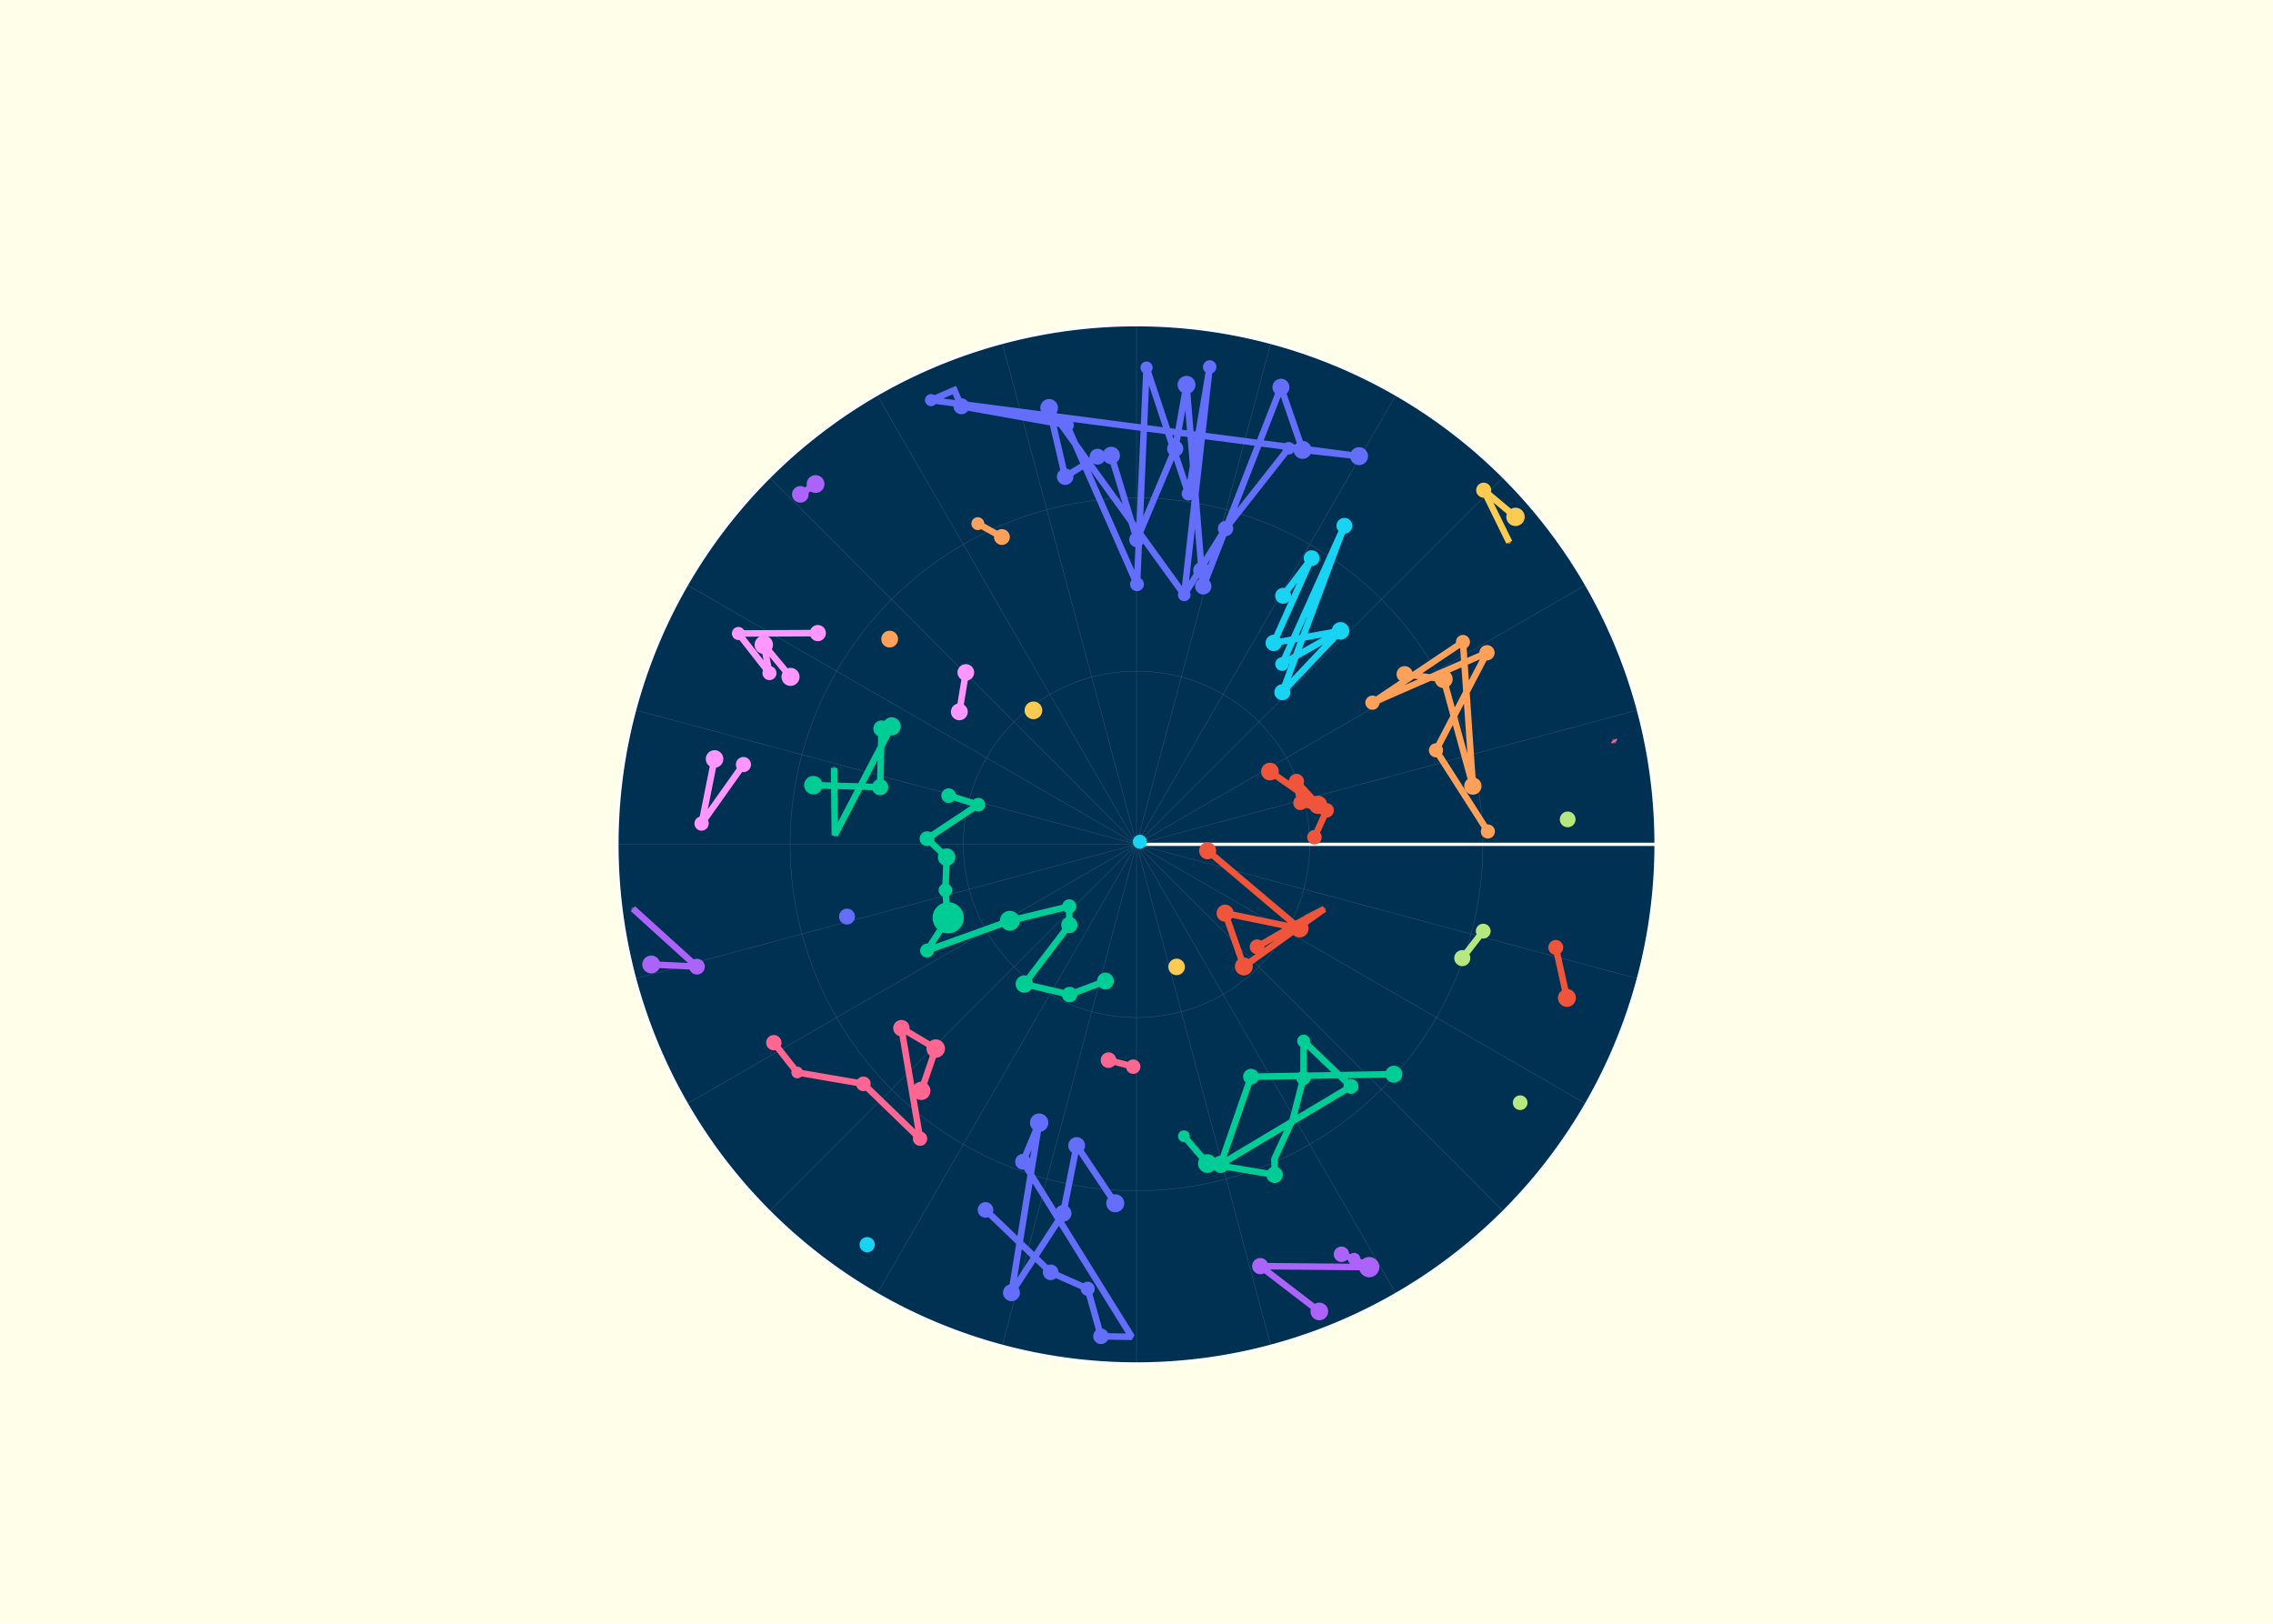 <svg class="main-svg" xmlns="http://www.w3.org/2000/svg" xmlns:xlink="http://www.w3.org/1999/xlink" width="700" height="500" style="" viewBox="0 0 700 500"><rect x="0" y="0" width="700" height="500" style="fill: rgb(254, 254, 233); fill-opacity: 1;"/><defs id="defs-4c375d"><g class="clips"><clipPath id="clip4c375dpolar-for-traces"><path d="M160,0A160,160 0,1,0 -160,-1.9594348786357652e-14A160,160 0,1,0 160,3.9188697572715304e-14Z" transform="translate(160,160)"/></clipPath></g><g class="gradients"/><g class="patterns"/></defs><g class="bglayer"/><g class="layer-below"><g class="imagelayer"/><g class="shapelayer"/></g><g class="cartesianlayer"/><g class="polarlayer"><g class="polar"><g class="polarsublayer draglayer"/><g class="polarsublayer plotbg"><path d="M160,0A160,160 0,1,0 -160,-1.9594348786357652e-14A160,160 0,1,0 160,3.9188697572715304e-14Z" transform="translate(350,260)" style="fill: rgb(0, 49, 83); fill-opacity: 1;"/></g><g class="polarsublayer backplot"><g class="maplayer"/></g><g class="polarsublayer angular-grid" style="fill: none;"><path class="angularaxisgrid" d="M350,260L510,260" style="stroke: rgb(63, 97, 120); stroke-opacity: 1; stroke-width: 0.1px;"/><path class="angularaxisgrid" d="M350,260L504.548,218.589" style="stroke: rgb(63, 97, 120); stroke-opacity: 1; stroke-width: 0.1px;"/><path class="angularaxisgrid" d="M350,260L488.564,180" style="stroke: rgb(63, 97, 120); stroke-opacity: 1; stroke-width: 0.1px;"/><path class="angularaxisgrid" d="M350,260L463.137,146.863" style="stroke: rgb(63, 97, 120); stroke-opacity: 1; stroke-width: 0.1px;"/><path class="angularaxisgrid" d="M350,260L430,121.436" style="stroke: rgb(63, 97, 120); stroke-opacity: 1; stroke-width: 0.1px;"/><path class="angularaxisgrid" d="M350,260L391.411,105.452" style="stroke: rgb(63, 97, 120); stroke-opacity: 1; stroke-width: 0.1px;"/><path class="angularaxisgrid" d="M350,260L350,100" style="stroke: rgb(63, 97, 120); stroke-opacity: 1; stroke-width: 0.1px;"/><path class="angularaxisgrid" d="M350,260L308.589,105.452" style="stroke: rgb(63, 97, 120); stroke-opacity: 1; stroke-width: 0.1px;"/><path class="angularaxisgrid" d="M350,260L270,121.436" style="stroke: rgb(63, 97, 120); stroke-opacity: 1; stroke-width: 0.1px;"/><path class="angularaxisgrid" d="M350,260L236.863,146.863" style="stroke: rgb(63, 97, 120); stroke-opacity: 1; stroke-width: 0.1px;"/><path class="angularaxisgrid" d="M350,260L211.436,180" style="stroke: rgb(63, 97, 120); stroke-opacity: 1; stroke-width: 0.1px;"/><path class="angularaxisgrid" d="M350,260L195.452,218.589" style="stroke: rgb(63, 97, 120); stroke-opacity: 1; stroke-width: 0.1px;"/><path class="angularaxisgrid" d="M350,260L190,260" style="stroke: rgb(63, 97, 120); stroke-opacity: 1; stroke-width: 0.1px;"/><path class="angularaxisgrid" d="M350,260L195.452,301.411" style="stroke: rgb(63, 97, 120); stroke-opacity: 1; stroke-width: 0.1px;"/><path class="angularaxisgrid" d="M350,260L211.436,340" style="stroke: rgb(63, 97, 120); stroke-opacity: 1; stroke-width: 0.1px;"/><path class="angularaxisgrid" d="M350,260L236.863,373.137" style="stroke: rgb(63, 97, 120); stroke-opacity: 1; stroke-width: 0.1px;"/><path class="angularaxisgrid" d="M350,260L270,398.564" style="stroke: rgb(63, 97, 120); stroke-opacity: 1; stroke-width: 0.1px;"/><path class="angularaxisgrid" d="M350,260L308.589,414.548" style="stroke: rgb(63, 97, 120); stroke-opacity: 1; stroke-width: 0.1px;"/><path class="angularaxisgrid" d="M350,260L350,420" style="stroke: rgb(63, 97, 120); stroke-opacity: 1; stroke-width: 0.1px;"/><path class="angularaxisgrid" d="M350,260L391.411,414.548" style="stroke: rgb(63, 97, 120); stroke-opacity: 1; stroke-width: 0.1px;"/><path class="angularaxisgrid" d="M350,260L430,398.564" style="stroke: rgb(63, 97, 120); stroke-opacity: 1; stroke-width: 0.1px;"/><path class="angularaxisgrid" d="M350,260L463.137,373.137" style="stroke: rgb(63, 97, 120); stroke-opacity: 1; stroke-width: 0.1px;"/><path class="angularaxisgrid" d="M350,260L488.564,340" style="stroke: rgb(63, 97, 120); stroke-opacity: 1; stroke-width: 0.1px;"/><path class="angularaxisgrid" d="M350,260L504.548,301.411" style="stroke: rgb(63, 97, 120); stroke-opacity: 1; stroke-width: 0.1px;"/></g><g class="polarsublayer radial-grid" transform="translate(350,260)" style="fill: none;"><path class="xgrid" d="M53.33,0A53.33,53.33 0,1,0 -53.33,-6.531041379852834e-15A53.33,53.33 0,1,0 53.33,1.3062082759705669e-14Z" style="stroke: rgb(63, 97, 120); stroke-opacity: 1; stroke-width: 0.1px;"/><path class="xgrid" d="M106.67,0A106.67,106.67 0,1,0 -106.67,-1.3063307406504817e-14A106.67,106.67 0,1,0 106.67,2.6126614813009634e-14Z" style="stroke: rgb(63, 97, 120); stroke-opacity: 1; stroke-width: 0.1px;"/></g><g class="polarsublayer angular-line"><path d="M160,0A160,160 0,1,0 -160,-1.9594348786357652e-14A160,160 0,1,0 160,3.9188697572715304e-14Z" transform="translate(350,260)" stroke-width="1" style="fill: none; stroke: rgb(255, 255, 255); stroke-opacity: 1;"/></g><g class="polarsublayer radial-line"><line x1="0" y1="0" x2="160" y2="0" transform="translate(350,260)" stroke-width="1" style="fill: none; stroke: rgb(255, 255, 255); stroke-opacity: 1;"/></g><g class="polarsublayer angular-axis"/><g class="polarsublayer radial-axis" display="none"/><g class="polarsublayer frontplot" transform="translate(190,100)"><g class="barlayer"/><g class="scatterlayer"><g class="trace scatter tracec588c5" style="stroke-miterlimit: 2; opacity: 1;"><g class="fills" clip-path="url(#clip4c375dpolar-for-traces)"/><g class="errorbars"/><g class="lines"><path class="js-line" d="M206.86,38.04L187.43,62.76L174.7,83.17L182.54,13.01L175.99,52.04L163.09,13.2L160.16,79.91L138.57,30.92L106.08,25.11L103.9,20.12L96.72,23.22L228.54,40.46L211.14,38.54L204.49,19.24L180.56,80.53L180.05,75.66L175.41,18.5L171.92,38.17L160.11,66.16L152.22,40.26L148,40.63L138.03,46.79L133.09,25.59L174.7,83.17" clip-path="url(#clip4c375dpolar-for-traces)" style="vector-effect: non-scaling-stroke; fill: none; stroke: rgb(99, 110, 250); stroke-opacity: 1; stroke-width: 2px; opacity: 1;"/></g><g class="points"><path class="point" transform="translate(206.86,38.04)" d="M1.93,0A1.93,1.93 0 1,1 0,-1.93A1.93,1.93 0 0,1 1.93,0Z" style="opacity: 1; stroke-width: 0px; fill: rgb(99, 110, 250); fill-opacity: 1;"/><path class="point" transform="translate(187.43,62.76)" d="M2.36,0A2.36,2.36 0 1,1 0,-2.36A2.36,2.36 0 0,1 2.36,0Z" style="opacity: 1; stroke-width: 0px; fill: rgb(99, 110, 250); fill-opacity: 1;"/><path class="point" transform="translate(174.7,83.17)" d="M1.82,0A1.82,1.82 0 1,1 0,-1.82A1.82,1.82 0 0,1 1.82,0Z" style="opacity: 1; stroke-width: 0px; fill: rgb(99, 110, 250); fill-opacity: 1;"/><path class="point" transform="translate(182.54,13.01)" d="M2.07,0A2.07,2.07 0 1,1 0,-2.07A2.07,2.07 0 0,1 2.07,0Z" style="opacity: 1; stroke-width: 0px; fill: rgb(99, 110, 250); fill-opacity: 1;"/><path class="point" transform="translate(175.99,52.04)" d="M2.07,0A2.07,2.07 0 1,1 0,-2.07A2.07,2.07 0 0,1 2.07,0Z" style="opacity: 1; stroke-width: 0px; fill: rgb(99, 110, 250); fill-opacity: 1;"/><path class="point" transform="translate(163.09,13.2)" d="M1.87,0A1.87,1.87 0 1,1 0,-1.87A1.87,1.87 0 0,1 1.87,0Z" style="opacity: 1; stroke-width: 0px; fill: rgb(99, 110, 250); fill-opacity: 1;"/><path class="point" transform="translate(160.16,79.91)" d="M2.13,0A2.13,2.13 0 1,1 0,-2.13A2.13,2.13 0 0,1 2.13,0Z" style="opacity: 1; stroke-width: 0px; fill: rgb(99, 110, 250); fill-opacity: 1;"/><path class="point" transform="translate(138.57,30.92)" d="M2.14,0A2.14,2.14 0 1,1 0,-2.14A2.14,2.14 0 0,1 2.14,0Z" style="opacity: 1; stroke-width: 0px; fill: rgb(99, 110, 250); fill-opacity: 1;"/><path class="point" transform="translate(106.08,25.11)" d="M2.45,0A2.45,2.45 0 1,1 0,-2.45A2.45,2.45 0 0,1 2.45,0Z" style="opacity: 1; stroke-width: 0px; fill: rgb(99, 110, 250); fill-opacity: 1;"/><path class="point" transform="translate(103.9,20.12)" d="M0.5,0A0.5,0.5 0 1,1 0,-0.5A0.5,0.5 0 0,1 0.5,0Z" style="opacity: 0.5; stroke-width: 0px; fill: rgb(99, 110, 250); fill-opacity: 1;"/><path class="point" transform="translate(96.72,23.22)" d="M1.86,0A1.86,1.86 0 1,1 0,-1.86A1.86,1.86 0 0,1 1.86,0Z" style="opacity: 1; stroke-width: 0px; fill: rgb(99, 110, 250); fill-opacity: 1;"/><path class="point" transform="translate(228.54,40.46)" d="M2.76,0A2.76,2.76 0 1,1 0,-2.76A2.76,2.76 0 0,1 2.76,0Z" style="opacity: 1; stroke-width: 0px; fill: rgb(99, 110, 250); fill-opacity: 1;"/><path class="point" transform="translate(211.14,38.54)" d="M2.76,0A2.76,2.76 0 1,1 0,-2.76A2.76,2.76 0 0,1 2.76,0Z" style="opacity: 1; stroke-width: 0px; fill: rgb(99, 110, 250); fill-opacity: 1;"/><path class="point" transform="translate(204.49,19.24)" d="M2.61,0A2.61,2.61 0 1,1 0,-2.61A2.61,2.61 0 0,1 2.61,0Z" style="opacity: 1; stroke-width: 0px; fill: rgb(99, 110, 250); fill-opacity: 1;"/><path class="point" transform="translate(180.56,80.53)" d="M2.52,0A2.52,2.52 0 1,1 0,-2.52A2.52,2.52 0 0,1 2.52,0Z" style="opacity: 1; stroke-width: 0px; fill: rgb(99, 110, 250); fill-opacity: 1;"/><path class="point" transform="translate(180.05,75.66)" d="M2.6,0A2.6,2.6 0 1,1 0,-2.6A2.6,2.6 0 0,1 2.6,0Z" style="opacity: 1; stroke-width: 0px; fill: rgb(99, 110, 250); fill-opacity: 1;"/><path class="point" transform="translate(175.41,18.5)" d="M2.75,0A2.75,2.75 0 1,1 0,-2.75A2.75,2.75 0 0,1 2.75,0Z" style="opacity: 1; stroke-width: 0px; fill: rgb(99, 110, 250); fill-opacity: 1;"/><path class="point" transform="translate(171.92,38.17)" d="M2.49,0A2.49,2.49 0 1,1 0,-2.49A2.49,2.49 0 0,1 2.49,0Z" style="opacity: 1; stroke-width: 0px; fill: rgb(99, 110, 250); fill-opacity: 1;"/><path class="point" transform="translate(160.11,66.16)" d="M2.35,0A2.35,2.35 0 1,1 0,-2.35A2.35,2.35 0 0,1 2.35,0Z" style="opacity: 1; stroke-width: 0px; fill: rgb(99, 110, 250); fill-opacity: 1;"/><path class="point" transform="translate(152.22,40.26)" d="M2.69,0A2.69,2.69 0 1,1 0,-2.69A2.69,2.69 0 0,1 2.69,0Z" style="opacity: 1; stroke-width: 0px; fill: rgb(99, 110, 250); fill-opacity: 1;"/><path class="point" transform="translate(148,40.63)" d="M2.44,0A2.44,2.44 0 1,1 0,-2.44A2.44,2.44 0 0,1 2.44,0Z" style="opacity: 1; stroke-width: 0px; fill: rgb(99, 110, 250); fill-opacity: 1;"/><path class="point" transform="translate(138.03,46.79)" d="M2.53,0A2.53,2.53 0 1,1 0,-2.53A2.53,2.53 0 0,1 2.53,0Z" style="opacity: 1; stroke-width: 0px; fill: rgb(99, 110, 250); fill-opacity: 1;"/><path class="point" transform="translate(133.09,25.59)" d="M2.72,0A2.72,2.72 0 1,1 0,-2.72A2.72,2.72 0 0,1 2.72,0Z" style="opacity: 1; stroke-width: 0px; fill: rgb(99, 110, 250); fill-opacity: 1;"/><path class="point" transform="translate(174.7,83.17)" d="M1.94,0A1.94,1.94 0 1,1 0,-1.94A1.94,1.94 0 0,1 1.94,0Z" style="opacity: 1; stroke-width: 0px; fill: rgb(99, 110, 250); fill-opacity: 1;"/></g><g class="text"/></g><g class="trace scatter trace6b0caf" style="stroke-miterlimit: 2; opacity: 1;"><g class="fills" clip-path="url(#clip4c375dpolar-for-traces)"/><g class="errorbars"/><g class="lines"><path class="js-line" d="M197.14,191.56L212.86,182.44L217.85,179.88L193.06,197.6L187.29,181.2L210.24,185.92L181.9,161.98" clip-path="url(#clip4c375dpolar-for-traces)" style="vector-effect: non-scaling-stroke; fill: none; stroke: rgb(239, 85, 59); stroke-opacity: 1; stroke-width: 2px; opacity: 1;"/></g><g class="points"><path class="point" transform="translate(197.14,191.56)" d="M2.28,0A2.28,2.28 0 1,1 0,-2.28A2.28,2.28 0 0,1 2.28,0Z" style="opacity: 1; stroke-width: 0px; fill: rgb(239, 85, 59); fill-opacity: 1;"/><path class="point" transform="translate(212.86,182.44)" d="M0.5,0A0.5,0.5 0 1,1 0,-0.5A0.5,0.5 0 0,1 0.5,0Z" style="opacity: 0.5; stroke-width: 0px; fill: rgb(239, 85, 59); fill-opacity: 1;"/><path class="point" transform="translate(217.85,179.88)" d="M0.5,0A0.5,0.5 0 1,1 0,-0.5A0.5,0.5 0 0,1 0.5,0Z" style="opacity: 0.5; stroke-width: 0px; fill: rgb(239, 85, 59); fill-opacity: 1;"/><path class="point" transform="translate(193.06,197.6)" d="M2.76,0A2.76,2.76 0 1,1 0,-2.76A2.76,2.76 0 0,1 2.76,0Z" style="opacity: 1; stroke-width: 0px; fill: rgb(239, 85, 59); fill-opacity: 1;"/><path class="point" transform="translate(187.29,181.2)" d="M2.63,0A2.63,2.63 0 1,1 0,-2.63A2.63,2.63 0 0,1 2.63,0Z" style="opacity: 1; stroke-width: 0px; fill: rgb(239, 85, 59); fill-opacity: 1;"/><path class="point" transform="translate(210.24,185.92)" d="M2.75,0A2.75,2.75 0 1,1 0,-2.75A2.75,2.75 0 0,1 2.75,0Z" style="opacity: 1; stroke-width: 0px; fill: rgb(239, 85, 59); fill-opacity: 1;"/><path class="point" transform="translate(181.9,161.98)" d="M2.62,0A2.62,2.62 0 1,1 0,-2.62A2.62,2.62 0 0,1 2.62,0Z" style="opacity: 1; stroke-width: 0px; fill: rgb(239, 85, 59); fill-opacity: 1;"/></g><g class="text"/></g><g class="trace scatter traceb5af01" style="stroke-miterlimit: 2; opacity: 1;"><g class="fills" clip-path="url(#clip4c375dpolar-for-traces)"/><g class="errorbars"/><g class="lines"><path class="js-line" d="M102.15,145L111.29,147.79L95.48,158.26L101.52,163.94L101.16,174.13L101.78,182.33L102.01,182.62L95.49,192.71L120.99,183.53L139.29,179.09L139.32,184.81L125.45,203.02L139.4,206.26L150.43,202.1" clip-path="url(#clip4c375dpolar-for-traces)" style="vector-effect: non-scaling-stroke; fill: none; stroke: rgb(0, 204, 150); stroke-opacity: 1; stroke-width: 2px; opacity: 1;"/></g><g class="points"><path class="point" transform="translate(102.15,145)" d="M2.25,0A2.25,2.25 0 1,1 0,-2.25A2.25,2.25 0 0,1 2.25,0Z" style="opacity: 1; stroke-width: 0px; fill: rgb(0, 204, 150); fill-opacity: 1;"/><path class="point" transform="translate(111.29,147.79)" d="M2.11,0A2.11,2.11 0 1,1 0,-2.11A2.11,2.11 0 0,1 2.11,0Z" style="opacity: 1; stroke-width: 0px; fill: rgb(0, 204, 150); fill-opacity: 1;"/><path class="point" transform="translate(95.48,158.26)" d="M2.27,0A2.27,2.27 0 1,1 0,-2.27A2.27,2.27 0 0,1 2.27,0Z" style="opacity: 1; stroke-width: 0px; fill: rgb(0, 204, 150); fill-opacity: 1;"/><path class="point" transform="translate(101.52,163.94)" d="M2.69,0A2.69,2.69 0 1,1 0,-2.69A2.69,2.69 0 0,1 2.69,0Z" style="opacity: 1; stroke-width: 0px; fill: rgb(0, 204, 150); fill-opacity: 1;"/><path class="point" transform="translate(101.16,174.13)" d="M2.1,0A2.1,2.1 0 1,1 0,-2.1A2.1,2.1 0 0,1 2.1,0Z" style="opacity: 1; stroke-width: 0px; fill: rgb(0, 204, 150); fill-opacity: 1;"/><path class="point" transform="translate(101.78,182.33)" d="M2.21,0A2.21,2.21 0 1,1 0,-2.21A2.21,2.21 0 0,1 2.21,0Z" style="opacity: 1; stroke-width: 0px; fill: rgb(0, 204, 150); fill-opacity: 1;"/><path class="point" transform="translate(102.01,182.62)" d="M4.8,0A4.8,4.8 0 1,1 0,-4.8A4.8,4.8 0 0,1 4.8,0Z" style="opacity: 1; stroke-width: 0px; fill: rgb(0, 204, 150); fill-opacity: 1;"/><path class="point" transform="translate(95.49,192.71)" d="M2.12,0A2.12,2.12 0 1,1 0,-2.12A2.12,2.12 0 0,1 2.12,0Z" style="opacity: 1; stroke-width: 0px; fill: rgb(0, 204, 150); fill-opacity: 1;"/><path class="point" transform="translate(120.99,183.53)" d="M3.05,0A3.05,3.05 0 1,1 0,-3.05A3.05,3.05 0 0,1 3.05,0Z" style="opacity: 1; stroke-width: 0px; fill: rgb(0, 204, 150); fill-opacity: 1;"/><path class="point" transform="translate(139.29,179.09)" d="M2.17,0A2.17,2.17 0 1,1 0,-2.17A2.17,2.17 0 0,1 2.17,0Z" style="opacity: 1; stroke-width: 0px; fill: rgb(0, 204, 150); fill-opacity: 1;"/><path class="point" transform="translate(139.32,184.81)" d="M2.5,0A2.5,2.5 0 1,1 0,-2.5A2.5,2.5 0 0,1 2.5,0Z" style="opacity: 1; stroke-width: 0px; fill: rgb(0, 204, 150); fill-opacity: 1;"/><path class="point" transform="translate(125.45,203.02)" d="M2.67,0A2.67,2.67 0 1,1 0,-2.67A2.67,2.67 0 0,1 2.67,0Z" style="opacity: 1; stroke-width: 0px; fill: rgb(0, 204, 150); fill-opacity: 1;"/><path class="point" transform="translate(139.4,206.26)" d="M2.38,0A2.38,2.38 0 1,1 0,-2.38A2.38,2.38 0 0,1 2.38,0Z" style="opacity: 1; stroke-width: 0px; fill: rgb(0, 204, 150); fill-opacity: 1;"/><path class="point" transform="translate(150.43,202.1)" d="M2.59,0A2.59,2.59 0 1,1 0,-2.59A2.59,2.59 0 0,1 2.59,0Z" style="opacity: 1; stroke-width: 0px; fill: rgb(0, 204, 150); fill-opacity: 1;"/></g><g class="text"/></g><g class="trace scatter trace2efb08" style="stroke-miterlimit: 2; opacity: 1;"><g class="fills" clip-path="url(#clip4c375dpolar-for-traces)"/><g class="errorbars"/><g class="lines"><path class="js-line" d="M223.12,286.23L227.04,287.71L231.66,290.19L198.11,289.88L216.3,303.84" clip-path="url(#clip4c375dpolar-for-traces)" style="vector-effect: non-scaling-stroke; fill: none; stroke: rgb(171, 99, 250); stroke-opacity: 1; stroke-width: 2px; opacity: 1;"/></g><g class="points"><path class="point" transform="translate(223.12,286.23)" d="M2.38,0A2.38,2.38 0 1,1 0,-2.38A2.38,2.38 0 0,1 2.38,0Z" style="opacity: 1; stroke-width: 0px; fill: rgb(171, 99, 250); fill-opacity: 1;"/><path class="point" transform="translate(227.04,287.71)" d="M1.91,0A1.91,1.91 0 1,1 0,-1.91A1.91,1.91 0 0,1 1.91,0Z" style="opacity: 1; stroke-width: 0px; fill: rgb(171, 99, 250); fill-opacity: 1;"/><path class="point" transform="translate(231.66,290.19)" d="M3.12,0A3.12,3.12 0 1,1 0,-3.12A3.12,3.12 0 0,1 3.12,0Z" style="opacity: 1; stroke-width: 0px; fill: rgb(171, 99, 250); fill-opacity: 1;"/><path class="point" transform="translate(198.11,289.88)" d="M2.5,0A2.5,2.5 0 1,1 0,-2.5A2.5,2.5 0 0,1 2.5,0Z" style="opacity: 1; stroke-width: 0px; fill: rgb(171, 99, 250); fill-opacity: 1;"/><path class="point" transform="translate(216.3,303.84)" d="M2.72,0A2.72,2.72 0 1,1 0,-2.72A2.72,2.72 0 0,1 2.72,0Z" style="opacity: 1; stroke-width: 0px; fill: rgb(171, 99, 250); fill-opacity: 1;"/></g><g class="text"/></g><g class="trace scatter trace5cc65d" style="stroke-miterlimit: 2; opacity: 1;"><g class="fills" clip-path="url(#clip4c375dpolar-for-traces)"/><g class="errorbars"/><g class="lines"><path class="js-line" d="M268.21,156.04L252.23,131.04L267.94,101L232.66,116.38L260.54,97.68L263.59,142.05L254.6,109.12L242.59,107.62" clip-path="url(#clip4c375dpolar-for-traces)" style="vector-effect: non-scaling-stroke; fill: none; stroke: rgb(255, 161, 90); stroke-opacity: 1; stroke-width: 2px; opacity: 1;"/></g><g class="points"><path class="point" transform="translate(268.21,156.04)" d="M2.17,0A2.17,2.17 0 1,1 0,-2.17A2.17,2.17 0 0,1 2.17,0Z" style="opacity: 1; stroke-width: 0px; fill: rgb(255, 161, 90); fill-opacity: 1;"/><path class="point" transform="translate(252.23,131.04)" d="M2.17,0A2.17,2.17 0 1,1 0,-2.17A2.17,2.17 0 0,1 2.17,0Z" style="opacity: 1; stroke-width: 0px; fill: rgb(255, 161, 90); fill-opacity: 1;"/><path class="point" transform="translate(267.94,101)" d="M2.35,0A2.35,2.35 0 1,1 0,-2.35A2.35,2.35 0 0,1 2.35,0Z" style="opacity: 1; stroke-width: 0px; fill: rgb(255, 161, 90); fill-opacity: 1;"/><path class="point" transform="translate(232.66,116.38)" d="M2.18,0A2.18,2.18 0 1,1 0,-2.18A2.18,2.18 0 0,1 2.18,0Z" style="opacity: 1; stroke-width: 0px; fill: rgb(255, 161, 90); fill-opacity: 1;"/><path class="point" transform="translate(260.54,97.68)" d="M2.16,0A2.16,2.16 0 1,1 0,-2.16A2.16,2.16 0 0,1 2.16,0Z" style="opacity: 1; stroke-width: 0px; fill: rgb(255, 161, 90); fill-opacity: 1;"/><path class="point" transform="translate(263.59,142.05)" d="M2.66,0A2.66,2.66 0 1,1 0,-2.66A2.66,2.66 0 0,1 2.66,0Z" style="opacity: 1; stroke-width: 0px; fill: rgb(255, 161, 90); fill-opacity: 1;"/><path class="point" transform="translate(254.6,109.12)" d="M2.77,0A2.77,2.77 0 1,1 0,-2.77A2.77,2.77 0 0,1 2.77,0Z" style="opacity: 1; stroke-width: 0px; fill: rgb(255, 161, 90); fill-opacity: 1;"/><path class="point" transform="translate(242.59,107.62)" d="M2.5,0A2.5,2.5 0 1,1 0,-2.5A2.5,2.5 0 0,1 2.5,0Z" style="opacity: 1; stroke-width: 0px; fill: rgb(255, 161, 90); fill-opacity: 1;"/></g><g class="text"/></g><g class="trace scatter tracec09f9b" style="stroke-miterlimit: 2; opacity: 1;"><g class="fills" clip-path="url(#clip4c375dpolar-for-traces)"/><g class="errorbars"/><g class="lines"><path class="js-line" d="M219.42,96.19L204.83,104.48L224.02,61.9L204.91,113.17L222.84,94.25L202.26,97.98L213.93,71.88L205.15,83.46" clip-path="url(#clip4c375dpolar-for-traces)" style="vector-effect: non-scaling-stroke; fill: none; stroke: rgb(25, 211, 243); stroke-opacity: 1; stroke-width: 2px; opacity: 1;"/></g><g class="points"><path class="point" transform="translate(219.42,96.19)" d="M2.18,0A2.18,2.18 0 1,1 0,-2.18A2.18,2.18 0 0,1 2.18,0Z" style="opacity: 1; stroke-width: 0px; fill: rgb(25, 211, 243); fill-opacity: 1;"/><path class="point" transform="translate(204.83,104.48)" d="M2.1,0A2.1,2.1 0 1,1 0,-2.1A2.1,2.1 0 0,1 2.1,0Z" style="opacity: 1; stroke-width: 0px; fill: rgb(25, 211, 243); fill-opacity: 1;"/><path class="point" transform="translate(224.02,61.9)" d="M2.43,0A2.43,2.43 0 1,1 0,-2.43A2.43,2.43 0 0,1 2.43,0Z" style="opacity: 1; stroke-width: 0px; fill: rgb(25, 211, 243); fill-opacity: 1;"/><path class="point" transform="translate(204.91,113.17)" d="M2.46,0A2.46,2.46 0 1,1 0,-2.46A2.46,2.46 0 0,1 2.46,0Z" style="opacity: 1; stroke-width: 0px; fill: rgb(25, 211, 243); fill-opacity: 1;"/><path class="point" transform="translate(222.84,94.25)" d="M2.69,0A2.69,2.69 0 1,1 0,-2.69A2.69,2.69 0 0,1 2.69,0Z" style="opacity: 1; stroke-width: 0px; fill: rgb(25, 211, 243); fill-opacity: 1;"/><path class="point" transform="translate(202.26,97.98)" d="M2.51,0A2.51,2.51 0 1,1 0,-2.51A2.51,2.51 0 0,1 2.51,0Z" style="opacity: 1; stroke-width: 0px; fill: rgb(25, 211, 243); fill-opacity: 1;"/><path class="point" transform="translate(213.93,71.88)" d="M2.43,0A2.43,2.43 0 1,1 0,-2.43A2.43,2.43 0 0,1 2.43,0Z" style="opacity: 1; stroke-width: 0px; fill: rgb(25, 211, 243); fill-opacity: 1;"/><path class="point" transform="translate(205.15,83.46)" d="M2.45,0A2.45,2.45 0 1,1 0,-2.45A2.45,2.45 0 0,1 2.45,0Z" style="opacity: 1; stroke-width: 0px; fill: rgb(25, 211, 243); fill-opacity: 1;"/></g><g class="text"/></g><g class="trace scatter trace5b9b5b" style="stroke-miterlimit: 2; opacity: 1;"><g class="fills" clip-path="url(#clip4c375dpolar-for-traces)"/><g class="errorbars"/><g class="lines"><path class="js-line" d="M48.31,221.07L55.52,230.25L75.89,233.75L93.35,250.64L87.6,216.6L98.17,222.89L93.72,235.91" clip-path="url(#clip4c375dpolar-for-traces)" style="vector-effect: non-scaling-stroke; fill: none; stroke: rgb(255, 102, 146); stroke-opacity: 1; stroke-width: 2px; opacity: 1;"/></g><g class="points"><path class="point" transform="translate(48.31,221.07)" d="M2.36,0A2.36,2.36 0 1,1 0,-2.36A2.36,2.36 0 0,1 2.36,0Z" style="opacity: 1; stroke-width: 0px; fill: rgb(255, 102, 146); fill-opacity: 1;"/><path class="point" transform="translate(55.52,230.25)" d="M1.8,0A1.8,1.8 0 1,1 0,-1.8A1.8,1.8 0 0,1 1.8,0Z" style="opacity: 1; stroke-width: 0px; fill: rgb(255, 102, 146); fill-opacity: 1;"/><path class="point" transform="translate(75.89,233.75)" d="M2.25,0A2.25,2.25 0 1,1 0,-2.25A2.25,2.25 0 0,1 2.25,0Z" style="opacity: 1; stroke-width: 0px; fill: rgb(255, 102, 146); fill-opacity: 1;"/><path class="point" transform="translate(93.35,250.64)" d="M2.21,0A2.21,2.21 0 1,1 0,-2.21A2.21,2.21 0 0,1 2.21,0Z" style="opacity: 1; stroke-width: 0px; fill: rgb(255, 102, 146); fill-opacity: 1;"/><path class="point" transform="translate(87.6,216.6)" d="M2.52,0A2.52,2.52 0 1,1 0,-2.52A2.52,2.52 0 0,1 2.52,0Z" style="opacity: 1; stroke-width: 0px; fill: rgb(255, 102, 146); fill-opacity: 1;"/><path class="point" transform="translate(98.17,222.89)" d="M2.84,0A2.84,2.84 0 1,1 0,-2.84A2.84,2.84 0 0,1 2.84,0Z" style="opacity: 1; stroke-width: 0px; fill: rgb(255, 102, 146); fill-opacity: 1;"/><path class="point" transform="translate(93.72,235.91)" d="M2.81,0A2.81,2.81 0 1,1 0,-2.81A2.81,2.81 0 0,1 2.81,0Z" style="opacity: 1; stroke-width: 0px; fill: rgb(255, 102, 146); fill-opacity: 1;"/></g><g class="text"/></g><g class="trace scatter traced15bae" style="stroke-miterlimit: 2; opacity: 1;"><g class="fills" clip-path="url(#clip4c375dpolar-for-traces)"/><g class="errorbars"/><g class="lines"><path class="js-line" d="M260.33,195.04L266.78,186.73" clip-path="url(#clip4c375dpolar-for-traces)" style="vector-effect: non-scaling-stroke; fill: none; stroke: rgb(182, 232, 128); stroke-opacity: 1; stroke-width: 2px; opacity: 1;"/></g><g class="points"><path class="point" transform="translate(260.33,195.04)" d="M2.47,0A2.47,2.47 0 1,1 0,-2.47A2.47,2.47 0 0,1 2.47,0Z" style="opacity: 1; stroke-width: 0px; fill: rgb(182, 232, 128); fill-opacity: 1;"/><path class="point" transform="translate(266.78,186.73)" d="M2.28,0A2.28,2.28 0 1,1 0,-2.28A2.28,2.28 0 0,1 2.28,0Z" style="opacity: 1; stroke-width: 0px; fill: rgb(182, 232, 128); fill-opacity: 1;"/></g><g class="text"/></g><g class="trace scatter tracec83802" style="stroke-miterlimit: 2; opacity: 1;"><g class="fills" clip-path="url(#clip4c375dpolar-for-traces)"/><g class="errorbars"/><g class="lines"><path class="js-line" d="M38.95,135.43L26.06,153.6L30.06,133.71" clip-path="url(#clip4c375dpolar-for-traces)" style="vector-effect: non-scaling-stroke; fill: none; stroke: rgb(255, 151, 255); stroke-opacity: 1; stroke-width: 2px; opacity: 1;"/></g><g class="points"><path class="point" transform="translate(38.95,135.43)" d="M2.32,0A2.32,2.32 0 1,1 0,-2.32A2.32,2.32 0 0,1 2.32,0Z" style="opacity: 1; stroke-width: 0px; fill: rgb(255, 151, 255); fill-opacity: 1;"/><path class="point" transform="translate(26.06,153.6)" d="M2.19,0A2.19,2.19 0 1,1 0,-2.19A2.19,2.19 0 0,1 2.19,0Z" style="opacity: 1; stroke-width: 0px; fill: rgb(255, 151, 255); fill-opacity: 1;"/><path class="point" transform="translate(30.06,133.71)" d="M2.7,0A2.7,2.7 0 1,1 0,-2.7A2.7,2.7 0 0,1 2.7,0Z" style="opacity: 1; stroke-width: 0px; fill: rgb(255, 151, 255); fill-opacity: 1;"/></g><g class="text"/></g><g class="trace scatter tracea24093" style="stroke-miterlimit: 2; opacity: 1;"><g class="fills" clip-path="url(#clip4c375dpolar-for-traces)"/><g class="errorbars"/><g class="lines"><path class="js-line" d="M274.8,66.97L266.92,50.94L276.72,59.16" clip-path="url(#clip4c375dpolar-for-traces)" style="vector-effect: non-scaling-stroke; fill: none; stroke: rgb(254, 203, 82); stroke-opacity: 1; stroke-width: 2px; opacity: 1;"/></g><g class="points"><path class="point" transform="translate(274.8,66.97)" d="M0.5,0A0.5,0.5 0 1,1 0,-0.5A0.5,0.5 0 0,1 0.5,0Z" style="opacity: 0.5; stroke-width: 0px; fill: rgb(254, 203, 82); fill-opacity: 1;"/><path class="point" transform="translate(266.92,50.94)" d="M2.31,0A2.31,2.31 0 1,1 0,-2.31A2.31,2.31 0 0,1 2.31,0Z" style="opacity: 1; stroke-width: 0px; fill: rgb(254, 203, 82); fill-opacity: 1;"/><path class="point" transform="translate(276.72,59.16)" d="M2.82,0A2.82,2.82 0 1,1 0,-2.82A2.82,2.82 0 0,1 2.82,0Z" style="opacity: 1; stroke-width: 0px; fill: rgb(254, 203, 82); fill-opacity: 1;"/></g><g class="text"/></g><g class="trace scatter trace54ab9d" style="stroke-miterlimit: 2; opacity: 1;"><g class="fills" clip-path="url(#clip4c375dpolar-for-traces)"/><g class="errorbars"/><g class="lines"><path class="js-line" d="M113.5,272.57L133.57,291.79L144.97,296.85L149.06,311.49L158.55,311.65L125.04,257.75L130.02,245.71L121.5,298.06L137.42,273.62L141.57,252.75L153.46,270.53" clip-path="url(#clip4c375dpolar-for-traces)" style="vector-effect: non-scaling-stroke; fill: none; stroke: rgb(99, 110, 250); stroke-opacity: 1; stroke-width: 2px; opacity: 1;"/></g><g class="points"><path class="point" transform="translate(113.5,272.57)" d="M2.4,0A2.4,2.4 0 1,1 0,-2.4A2.4,2.4 0 0,1 2.4,0Z" style="opacity: 1; stroke-width: 0px; fill: rgb(99, 110, 250); fill-opacity: 1;"/><path class="point" transform="translate(133.57,291.79)" d="M2.4,0A2.4,2.4 0 1,1 0,-2.4A2.4,2.4 0 0,1 2.4,0Z" style="opacity: 1; stroke-width: 0px; fill: rgb(99, 110, 250); fill-opacity: 1;"/><path class="point" transform="translate(144.97,296.85)" d="M2.17,0A2.17,2.17 0 1,1 0,-2.17A2.17,2.17 0 0,1 2.17,0Z" style="opacity: 1; stroke-width: 0px; fill: rgb(99, 110, 250); fill-opacity: 1;"/><path class="point" transform="translate(149.06,311.49)" d="M2.39,0A2.39,2.39 0 1,1 0,-2.39A2.39,2.39 0 0,1 2.39,0Z" style="opacity: 1; stroke-width: 0px; fill: rgb(99, 110, 250); fill-opacity: 1;"/><path class="point" transform="translate(158.55,311.65)" d="M0.5,0A0.5,0.5 0 1,1 0,-0.5A0.5,0.5 0 0,1 0.5,0Z" style="opacity: 0.5; stroke-width: 0px; fill: rgb(99, 110, 250); fill-opacity: 1;"/><path class="point" transform="translate(125.04,257.75)" d="M2.41,0A2.41,2.41 0 1,1 0,-2.41A2.41,2.41 0 0,1 2.41,0Z" style="opacity: 1; stroke-width: 0px; fill: rgb(99, 110, 250); fill-opacity: 1;"/><path class="point" transform="translate(130.02,245.71)" d="M2.83,0A2.83,2.83 0 1,1 0,-2.83A2.83,2.83 0 0,1 2.83,0Z" style="opacity: 1; stroke-width: 0px; fill: rgb(99, 110, 250); fill-opacity: 1;"/><path class="point" transform="translate(121.5,298.06)" d="M2.61,0A2.61,2.61 0 1,1 0,-2.61A2.61,2.61 0 0,1 2.61,0Z" style="opacity: 1; stroke-width: 0px; fill: rgb(99, 110, 250); fill-opacity: 1;"/><path class="point" transform="translate(137.42,273.62)" d="M2.56,0A2.56,2.56 0 1,1 0,-2.56A2.56,2.56 0 0,1 2.56,0Z" style="opacity: 1; stroke-width: 0px; fill: rgb(99, 110, 250); fill-opacity: 1;"/><path class="point" transform="translate(141.57,252.75)" d="M2.59,0A2.59,2.59 0 1,1 0,-2.59A2.59,2.59 0 0,1 2.59,0Z" style="opacity: 1; stroke-width: 0px; fill: rgb(99, 110, 250); fill-opacity: 1;"/><path class="point" transform="translate(153.46,270.53)" d="M2.77,0A2.77,2.77 0 1,1 0,-2.77A2.77,2.77 0 0,1 2.77,0Z" style="opacity: 1; stroke-width: 0px; fill: rgb(99, 110, 250); fill-opacity: 1;"/></g><g class="text"/></g><g class="trace scatter tracec2bfc4" style="stroke-miterlimit: 2; opacity: 1;"><g class="fills" clip-path="url(#clip4c375dpolar-for-traces)"/><g class="errorbars"/><g class="lines"><path class="js-line" d="M214.8,157.81L218.56,149.54L210.47,147.25L209.25,140.65L215.91,147.84L201.1,137.59" clip-path="url(#clip4c375dpolar-for-traces)" style="vector-effect: non-scaling-stroke; fill: none; stroke: rgb(239, 85, 59); stroke-opacity: 1; stroke-width: 2px; opacity: 1;"/></g><g class="points"><path class="point" transform="translate(214.8,157.81)" d="M2.23,0A2.23,2.23 0 1,1 0,-2.23A2.23,2.23 0 0,1 2.23,0Z" style="opacity: 1; stroke-width: 0px; fill: rgb(239, 85, 59); fill-opacity: 1;"/><path class="point" transform="translate(218.56,149.54)" d="M2.22,0A2.22,2.22 0 1,1 0,-2.22A2.22,2.22 0 0,1 2.22,0Z" style="opacity: 1; stroke-width: 0px; fill: rgb(239, 85, 59); fill-opacity: 1;"/><path class="point" transform="translate(210.47,147.25)" d="M2.19,0A2.19,2.19 0 1,1 0,-2.19A2.19,2.19 0 0,1 2.19,0Z" style="opacity: 1; stroke-width: 0px; fill: rgb(239, 85, 59); fill-opacity: 1;"/><path class="point" transform="translate(209.25,140.65)" d="M2.35,0A2.35,2.35 0 1,1 0,-2.35A2.35,2.35 0 0,1 2.35,0Z" style="opacity: 1; stroke-width: 0px; fill: rgb(239, 85, 59); fill-opacity: 1;"/><path class="point" transform="translate(215.91,147.84)" d="M2.81,0A2.81,2.81 0 1,1 0,-2.81A2.81,2.81 0 0,1 2.81,0Z" style="opacity: 1; stroke-width: 0px; fill: rgb(239, 85, 59); fill-opacity: 1;"/><path class="point" transform="translate(201.1,137.59)" d="M2.72,0A2.72,2.72 0 1,1 0,-2.72A2.72,2.72 0 0,1 2.72,0Z" style="opacity: 1; stroke-width: 0px; fill: rgb(239, 85, 59); fill-opacity: 1;"/></g><g class="text"/></g><g class="trace scatter trace40c568" style="stroke-miterlimit: 2; opacity: 1;"><g class="fills" clip-path="url(#clip4c375dpolar-for-traces)"/><g class="errorbars"/><g class="lines"><path class="js-line" d="M174.61,249.87L181.83,258.29L202.53,261.76L202.49,256.84L208.11,244.71L211.42,231.94L211.48,220.58L226.07,234.54L185.92,258.53L195.27,231.55L239.26,230.78" clip-path="url(#clip4c375dpolar-for-traces)" style="vector-effect: non-scaling-stroke; fill: none; stroke: rgb(0, 204, 150); stroke-opacity: 1; stroke-width: 2px; opacity: 1;"/></g><g class="points"><path class="point" transform="translate(174.61,249.87)" d="M1.81,0A1.81,1.81 0 1,1 0,-1.81A1.81,1.81 0 0,1 1.81,0Z" style="opacity: 1; stroke-width: 0px; fill: rgb(0, 204, 150); fill-opacity: 1;"/><path class="point" transform="translate(181.83,258.29)" d="M2.87,0A2.87,2.87 0 1,1 0,-2.87A2.87,2.87 0 0,1 2.87,0Z" style="opacity: 1; stroke-width: 0px; fill: rgb(0, 204, 150); fill-opacity: 1;"/><path class="point" transform="translate(202.53,261.76)" d="M2.53,0A2.53,2.53 0 1,1 0,-2.53A2.53,2.53 0 0,1 2.53,0Z" style="opacity: 1; stroke-width: 0px; fill: rgb(0, 204, 150); fill-opacity: 1;"/><path class="point" transform="translate(202.49,256.84)" d="M0.5,0A0.5,0.5 0 1,1 0,-0.5A0.5,0.5 0 0,1 0.5,0Z" style="opacity: 0.5; stroke-width: 0px; fill: rgb(0, 204, 150); fill-opacity: 1;"/><path class="point" transform="translate(208.11,244.71)" d="M0.5,0A0.5,0.5 0 1,1 0,-0.5A0.5,0.5 0 0,1 0.5,0Z" style="opacity: 0.5; stroke-width: 0px; fill: rgb(0, 204, 150); fill-opacity: 1;"/><path class="point" transform="translate(211.42,231.94)" d="M2.21,0A2.21,2.21 0 1,1 0,-2.21A2.21,2.21 0 0,1 2.21,0Z" style="opacity: 1; stroke-width: 0px; fill: rgb(0, 204, 150); fill-opacity: 1;"/><path class="point" transform="translate(211.48,220.58)" d="M1.99,0A1.99,1.99 0 1,1 0,-1.99A1.99,1.99 0 0,1 1.99,0Z" style="opacity: 1; stroke-width: 0px; fill: rgb(0, 204, 150); fill-opacity: 1;"/><path class="point" transform="translate(226.07,234.54)" d="M2.29,0A2.29,2.29 0 1,1 0,-2.29A2.29,2.29 0 0,1 2.29,0Z" style="opacity: 1; stroke-width: 0px; fill: rgb(0, 204, 150); fill-opacity: 1;"/><path class="point" transform="translate(185.92,258.53)" d="M2.64,0A2.64,2.64 0 1,1 0,-2.64A2.64,2.64 0 0,1 2.64,0Z" style="opacity: 1; stroke-width: 0px; fill: rgb(0, 204, 150); fill-opacity: 1;"/><path class="point" transform="translate(195.27,231.55)" d="M2.43,0A2.43,2.43 0 1,1 0,-2.43A2.43,2.43 0 0,1 2.43,0Z" style="opacity: 1; stroke-width: 0px; fill: rgb(0, 204, 150); fill-opacity: 1;"/><path class="point" transform="translate(239.26,230.78)" d="M2.62,0A2.62,2.62 0 1,1 0,-2.62A2.62,2.62 0 0,1 2.62,0Z" style="opacity: 1; stroke-width: 0px; fill: rgb(0, 204, 150); fill-opacity: 1;"/></g><g class="text"/></g><g class="trace scatter trace32c08e" style="stroke-miterlimit: 2; opacity: 1;"><g class="fills" clip-path="url(#clip4c375dpolar-for-traces)"/><g class="errorbars"/><g class="lines"><path class="js-line" d="M4.91,179.81L24.62,197.66L10.55,196.99" clip-path="url(#clip4c375dpolar-for-traces)" style="vector-effect: non-scaling-stroke; fill: none; stroke: rgb(171, 99, 250); stroke-opacity: 1; stroke-width: 2px; opacity: 1;"/></g><g class="points"><path class="point" transform="translate(4.91,179.81)" d="M0.5,0A0.5,0.5 0 1,1 0,-0.5A0.5,0.5 0 0,1 0.5,0Z" style="opacity: 0.5; stroke-width: 0px; fill: rgb(171, 99, 250); fill-opacity: 1;"/><path class="point" transform="translate(24.62,197.66)" d="M2.43,0A2.43,2.43 0 1,1 0,-2.43A2.43,2.43 0 0,1 2.43,0Z" style="opacity: 1; stroke-width: 0px; fill: rgb(171, 99, 250); fill-opacity: 1;"/><path class="point" transform="translate(10.55,196.99)" d="M2.75,0A2.75,2.75 0 1,1 0,-2.75A2.75,2.75 0 0,1 2.75,0Z" style="opacity: 1; stroke-width: 0px; fill: rgb(171, 99, 250); fill-opacity: 1;"/></g><g class="text"/></g><g class="trace scatter traceb86d1b" style="stroke-miterlimit: 2; opacity: 1;"><g class="fills" clip-path="url(#clip4c375dpolar-for-traces)"/><g class="errorbars"/><g class="lines"><path class="js-line" d="M118.56,65.37L111.13,61.25L118.56,65.37" clip-path="url(#clip4c375dpolar-for-traces)" style="vector-effect: non-scaling-stroke; fill: none; stroke: rgb(255, 161, 90); stroke-opacity: 1; stroke-width: 2px; opacity: 1;"/></g><g class="points"><path class="point" transform="translate(118.56,65.37)" d="M2.06,0A2.06,2.06 0 1,1 0,-2.06A2.06,2.06 0 0,1 2.06,0Z" style="opacity: 1; stroke-width: 0px; fill: rgb(255, 161, 90); fill-opacity: 1;"/><path class="point" transform="translate(111.13,61.25)" d="M1.98,0A1.98,1.98 0 1,1 0,-1.98A1.98,1.98 0 0,1 1.98,0Z" style="opacity: 1; stroke-width: 0px; fill: rgb(255, 161, 90); fill-opacity: 1;"/><path class="point" transform="translate(118.56,65.37)" d="M2.43,0A2.43,2.43 0 1,1 0,-2.43A2.43,2.43 0 0,1 2.43,0Z" style="opacity: 1; stroke-width: 0px; fill: rgb(255, 161, 90); fill-opacity: 1;"/></g><g class="text"/></g><g class="trace scatter tracee2f196" style="stroke-miterlimit: 2; opacity: 1;"><g class="fills" clip-path="url(#clip4c375dpolar-for-traces)"/><g class="errorbars"/><g class="lines"/><g class="points"><path class="point" transform="translate(77.06,283.27)" d="M2.34,0A2.34,2.34 0 1,1 0,-2.34A2.34,2.34 0 0,1 2.34,0Z" style="opacity: 1; stroke-width: 0px; fill: rgb(25, 211, 243); fill-opacity: 1;"/></g><g class="text"/></g><g class="trace scatter trace7abb15" style="stroke-miterlimit: 2; opacity: 1;"><g class="fills" clip-path="url(#clip4c375dpolar-for-traces)"/><g class="errorbars"/><g class="lines"><path class="js-line" d="M151.38,226.46L158.99,228.46" clip-path="url(#clip4c375dpolar-for-traces)" style="vector-effect: non-scaling-stroke; fill: none; stroke: rgb(255, 102, 146); stroke-opacity: 1; stroke-width: 2px; opacity: 1;"/></g><g class="points"><path class="point" transform="translate(151.38,226.46)" d="M2.4,0A2.4,2.4 0 1,1 0,-2.4A2.4,2.4 0 0,1 2.4,0Z" style="opacity: 1; stroke-width: 0px; fill: rgb(255, 102, 146); fill-opacity: 1;"/><path class="point" transform="translate(158.99,228.46)" d="M2.22,0A2.22,2.22 0 1,1 0,-2.22A2.22,2.22 0 0,1 2.22,0Z" style="opacity: 1; stroke-width: 0px; fill: rgb(255, 102, 146); fill-opacity: 1;"/></g><g class="text"/></g><g class="trace scatter traced9639a" style="stroke-miterlimit: 2; opacity: 1;"><g class="fills" clip-path="url(#clip4c375dpolar-for-traces)"/><g class="errorbars"/><g class="lines"/><g class="points"><path class="point" transform="translate(278.16,239.56)" d="M2.26,0A2.26,2.26 0 1,1 0,-2.26A2.26,2.26 0 0,1 2.26,0Z" style="opacity: 1; stroke-width: 0px; fill: rgb(182, 232, 128); fill-opacity: 1;"/></g><g class="text"/></g><g class="trace scatter trace23443f" style="stroke-miterlimit: 2; opacity: 1;"><g class="fills" clip-path="url(#clip4c375dpolar-for-traces)"/><g class="errorbars"/><g class="lines"><path class="js-line" d="M61.86,94.95L37.41,95.07L46.97,107.27L45.22,98.54L53.45,108.43" clip-path="url(#clip4c375dpolar-for-traces)" style="vector-effect: non-scaling-stroke; fill: none; stroke: rgb(255, 151, 255); stroke-opacity: 1; stroke-width: 2px; opacity: 1;"/></g><g class="points"><path class="point" transform="translate(61.86,94.95)" d="M2.49,0A2.49,2.49 0 1,1 0,-2.49A2.49,2.49 0 0,1 2.49,0Z" style="opacity: 1; stroke-width: 0px; fill: rgb(255, 151, 255); fill-opacity: 1;"/><path class="point" transform="translate(37.41,95.07)" d="M2.01,0A2.01,2.01 0 1,1 0,-2.01A2.01,2.01 0 0,1 2.01,0Z" style="opacity: 1; stroke-width: 0px; fill: rgb(255, 151, 255); fill-opacity: 1;"/><path class="point" transform="translate(46.97,107.27)" d="M2.16,0A2.16,2.16 0 1,1 0,-2.16A2.16,2.16 0 0,1 2.16,0Z" style="opacity: 1; stroke-width: 0px; fill: rgb(255, 151, 255); fill-opacity: 1;"/><path class="point" transform="translate(45.22,98.54)" d="M2.83,0A2.83,2.83 0 1,1 0,-2.83A2.83,2.83 0 0,1 2.83,0Z" style="opacity: 1; stroke-width: 0px; fill: rgb(255, 151, 255); fill-opacity: 1;"/><path class="point" transform="translate(53.45,108.43)" d="M2.78,0A2.78,2.78 0 1,1 0,-2.78A2.78,2.78 0 0,1 2.78,0Z" style="opacity: 1; stroke-width: 0px; fill: rgb(255, 151, 255); fill-opacity: 1;"/></g><g class="text"/></g><g class="trace scatter tracedf7440" style="stroke-miterlimit: 2; opacity: 1;"><g class="fills" clip-path="url(#clip4c375dpolar-for-traces)"/><g class="errorbars"/><g class="lines"/><g class="points"><path class="point" transform="translate(128.26,118.74)" d="M2.72,0A2.72,2.72 0 1,1 0,-2.72A2.72,2.72 0 0,1 2.72,0Z" style="opacity: 1; stroke-width: 0px; fill: rgb(254, 203, 82); fill-opacity: 1;"/></g><g class="text"/></g><g class="trace scatter trace3df004" style="stroke-miterlimit: 2; opacity: 1;"><g class="fills" clip-path="url(#clip4c375dpolar-for-traces)"/><g class="errorbars"/><g class="lines"/><g class="points"><path class="point" transform="translate(70.85,182.24)" d="M2.45,0A2.45,2.45 0 1,1 0,-2.45A2.45,2.45 0 0,1 2.45,0Z" style="opacity: 1; stroke-width: 0px; fill: rgb(99, 110, 250); fill-opacity: 1;"/></g><g class="text"/></g><g class="trace scatter tracecbed58" style="stroke-miterlimit: 2; opacity: 1;"><g class="fills" clip-path="url(#clip4c375dpolar-for-traces)"/><g class="errorbars"/><g class="lines"><path class="js-line" d="M289.12,191.74L292.56,207.29" clip-path="url(#clip4c375dpolar-for-traces)" style="vector-effect: non-scaling-stroke; fill: none; stroke: rgb(239, 85, 59); stroke-opacity: 1; stroke-width: 2px; opacity: 1;"/></g><g class="points"><path class="point" transform="translate(289.12,191.74)" d="M2.29,0A2.29,2.29 0 1,1 0,-2.29A2.29,2.29 0 0,1 2.29,0Z" style="opacity: 1; stroke-width: 0px; fill: rgb(239, 85, 59); fill-opacity: 1;"/><path class="point" transform="translate(292.56,207.29)" d="M2.76,0A2.76,2.76 0 1,1 0,-2.76A2.76,2.76 0 0,1 2.76,0Z" style="opacity: 1; stroke-width: 0px; fill: rgb(239, 85, 59); fill-opacity: 1;"/></g><g class="text"/></g><g class="trace scatter trace40f5fe" style="stroke-miterlimit: 2; opacity: 1;"><g class="fills" clip-path="url(#clip4c375dpolar-for-traces)"/><g class="errorbars"/><g class="lines"><path class="js-line" d="M66.87,136.49L67.1,157.15L84.59,123.67L81.49,124.36L81.05,142.38L60.49,141.77" clip-path="url(#clip4c375dpolar-for-traces)" style="vector-effect: non-scaling-stroke; fill: none; stroke: rgb(0, 204, 150); stroke-opacity: 1; stroke-width: 2px; opacity: 1;"/></g><g class="points"><path class="point" transform="translate(66.87,136.49)" d="M0.5,0A0.5,0.5 0 1,1 0,-0.5A0.5,0.5 0 0,1 0.5,0Z" style="opacity: 0.5; stroke-width: 0px; fill: rgb(0, 204, 150); fill-opacity: 1;"/><path class="point" transform="translate(67.1,157.15)" d="M0.5,0A0.5,0.5 0 1,1 0,-0.5A0.5,0.5 0 0,1 0.5,0Z" style="opacity: 0.5; stroke-width: 0px; fill: rgb(0, 204, 150); fill-opacity: 1;"/><path class="point" transform="translate(84.59,123.67)" d="M2.8,0A2.8,2.8 0 1,1 0,-2.8A2.8,2.8 0 0,1 2.8,0Z" style="opacity: 1; stroke-width: 0px; fill: rgb(0, 204, 150); fill-opacity: 1;"/><path class="point" transform="translate(81.49,124.36)" d="M2.53,0A2.53,2.53 0 1,1 0,-2.53A2.53,2.53 0 0,1 2.53,0Z" style="opacity: 1; stroke-width: 0px; fill: rgb(0, 204, 150); fill-opacity: 1;"/><path class="point" transform="translate(81.05,142.38)" d="M2.5,0A2.5,2.5 0 1,1 0,-2.5A2.5,2.5 0 0,1 2.5,0Z" style="opacity: 1; stroke-width: 0px; fill: rgb(0, 204, 150); fill-opacity: 1;"/><path class="point" transform="translate(60.49,141.77)" d="M2.84,0A2.84,2.84 0 1,1 0,-2.84A2.84,2.84 0 0,1 2.84,0Z" style="opacity: 1; stroke-width: 0px; fill: rgb(0, 204, 150); fill-opacity: 1;"/></g><g class="text"/></g><g class="trace scatter trace01d310" style="stroke-miterlimit: 2; opacity: 1;"><g class="fills" clip-path="url(#clip4c375dpolar-for-traces)"/><g class="errorbars"/><g class="lines"><path class="js-line" d="M61.17,49.05L56.48,52.23" clip-path="url(#clip4c375dpolar-for-traces)" style="vector-effect: non-scaling-stroke; fill: none; stroke: rgb(171, 99, 250); stroke-opacity: 1; stroke-width: 2px; opacity: 1;"/></g><g class="points"><path class="point" transform="translate(61.17,49.05)" d="M2.74,0A2.74,2.74 0 1,1 0,-2.74A2.74,2.74 0 0,1 2.74,0Z" style="opacity: 1; stroke-width: 0px; fill: rgb(171, 99, 250); fill-opacity: 1;"/><path class="point" transform="translate(56.48,52.23)" d="M2.56,0A2.56,2.56 0 1,1 0,-2.56A2.56,2.56 0 0,1 2.56,0Z" style="opacity: 1; stroke-width: 0px; fill: rgb(171, 99, 250); fill-opacity: 1;"/></g><g class="text"/></g><g class="trace scatter trace5e6845" style="stroke-miterlimit: 2; opacity: 1;"><g class="fills" clip-path="url(#clip4c375dpolar-for-traces)"/><g class="errorbars"/><g class="lines"/><g class="points"><path class="point" transform="translate(83.98,96.8)" d="M2.58,0A2.58,2.58 0 1,1 0,-2.58A2.58,2.58 0 0,1 2.58,0Z" style="opacity: 1; stroke-width: 0px; fill: rgb(255, 161, 90); fill-opacity: 1;"/></g><g class="text"/></g><g class="trace scatter trace881971" style="stroke-miterlimit: 2; opacity: 1;"><g class="fills" clip-path="url(#clip4c375dpolar-for-traces)"/><g class="errorbars"/><g class="lines"/><g class="points"><path class="point" transform="translate(161.03,159.2)" d="M2.15,0A2.15,2.15 0 1,1 0,-2.15A2.15,2.15 0 0,1 2.15,0Z" style="opacity: 1; stroke-width: 0px; fill: rgb(25, 211, 243); fill-opacity: 1;"/></g><g class="text"/></g><g class="trace scatter tracef4e5af" style="stroke-miterlimit: 2; opacity: 1;"><g class="fills" clip-path="url(#clip4c375dpolar-for-traces)"/><g class="errorbars"/><g class="lines"><path class="js-line" d="M307.27,128.44L306.97,127.98" clip-path="url(#clip4c375dpolar-for-traces)" style="vector-effect: non-scaling-stroke; fill: none; stroke: rgb(255, 102, 146); stroke-opacity: 1; stroke-width: 2px; opacity: 1;"/></g><g class="points"><path class="point" transform="translate(307.27,128.44)" d="M0.5,0A0.5,0.5 0 1,1 0,-0.5A0.5,0.5 0 0,1 0.5,0Z" style="opacity: 0.5; stroke-width: 0px; fill: rgb(255, 102, 146); fill-opacity: 1;"/><path class="point" transform="translate(306.97,127.98)" d="M0.5,0A0.5,0.5 0 1,1 0,-0.5A0.5,0.5 0 0,1 0.5,0Z" style="opacity: 0.5; stroke-width: 0px; fill: rgb(255, 102, 146); fill-opacity: 1;"/></g><g class="text"/></g><g class="trace scatter trace001359" style="stroke-miterlimit: 2; opacity: 1;"><g class="fills" clip-path="url(#clip4c375dpolar-for-traces)"/><g class="errorbars"/><g class="lines"/><g class="points"><path class="point" transform="translate(292.79,152.32)" d="M2.42,0A2.42,2.42 0 1,1 0,-2.42A2.42,2.42 0 0,1 2.42,0Z" style="opacity: 1; stroke-width: 0px; fill: rgb(182, 232, 128); fill-opacity: 1;"/></g><g class="text"/></g><g class="trace scatter tracee7a233" style="stroke-miterlimit: 2; opacity: 1;"><g class="fills" clip-path="url(#clip4c375dpolar-for-traces)"/><g class="errorbars"/><g class="lines"><path class="js-line" d="M107.44,107.07L105.44,119.2" clip-path="url(#clip4c375dpolar-for-traces)" style="vector-effect: non-scaling-stroke; fill: none; stroke: rgb(255, 151, 255); stroke-opacity: 1; stroke-width: 2px; opacity: 1;"/></g><g class="points"><path class="point" transform="translate(107.44,107.07)" d="M2.56,0A2.56,2.56 0 1,1 0,-2.56A2.56,2.56 0 0,1 2.56,0Z" style="opacity: 1; stroke-width: 0px; fill: rgb(255, 151, 255); fill-opacity: 1;"/><path class="point" transform="translate(105.44,119.2)" d="M2.59,0A2.59,2.59 0 1,1 0,-2.59A2.59,2.59 0 0,1 2.59,0Z" style="opacity: 1; stroke-width: 0px; fill: rgb(255, 151, 255); fill-opacity: 1;"/></g><g class="text"/></g><g class="trace scatter trace346975" style="stroke-miterlimit: 2; opacity: 1;"><g class="fills" clip-path="url(#clip4c375dpolar-for-traces)"/><g class="errorbars"/><g class="lines"/><g class="points"><path class="point" transform="translate(172.36,197.74)" d="M2.54,0A2.54,2.54 0 1,1 0,-2.54A2.54,2.54 0 0,1 2.54,0Z" style="opacity: 1; stroke-width: 0px; fill: rgb(254, 203, 82); fill-opacity: 1;"/></g><g class="text"/></g></g></g></g></g><g class="ternarylayer"/><g class="geolayer"/><g class="funnelarealayer"/><g class="pielayer"/><g class="iciclelayer"/><g class="treemaplayer"/><g class="sunburstlayer"/><g class="glimages"/><defs id="topdefs-4c375d"><g class="clips"/></defs><g class="layer-above"><g class="imagelayer"/><g class="shapelayer"/></g><g class="infolayer"><g class="g-gtitle"/><g class="g-polartitle"/></g></svg>